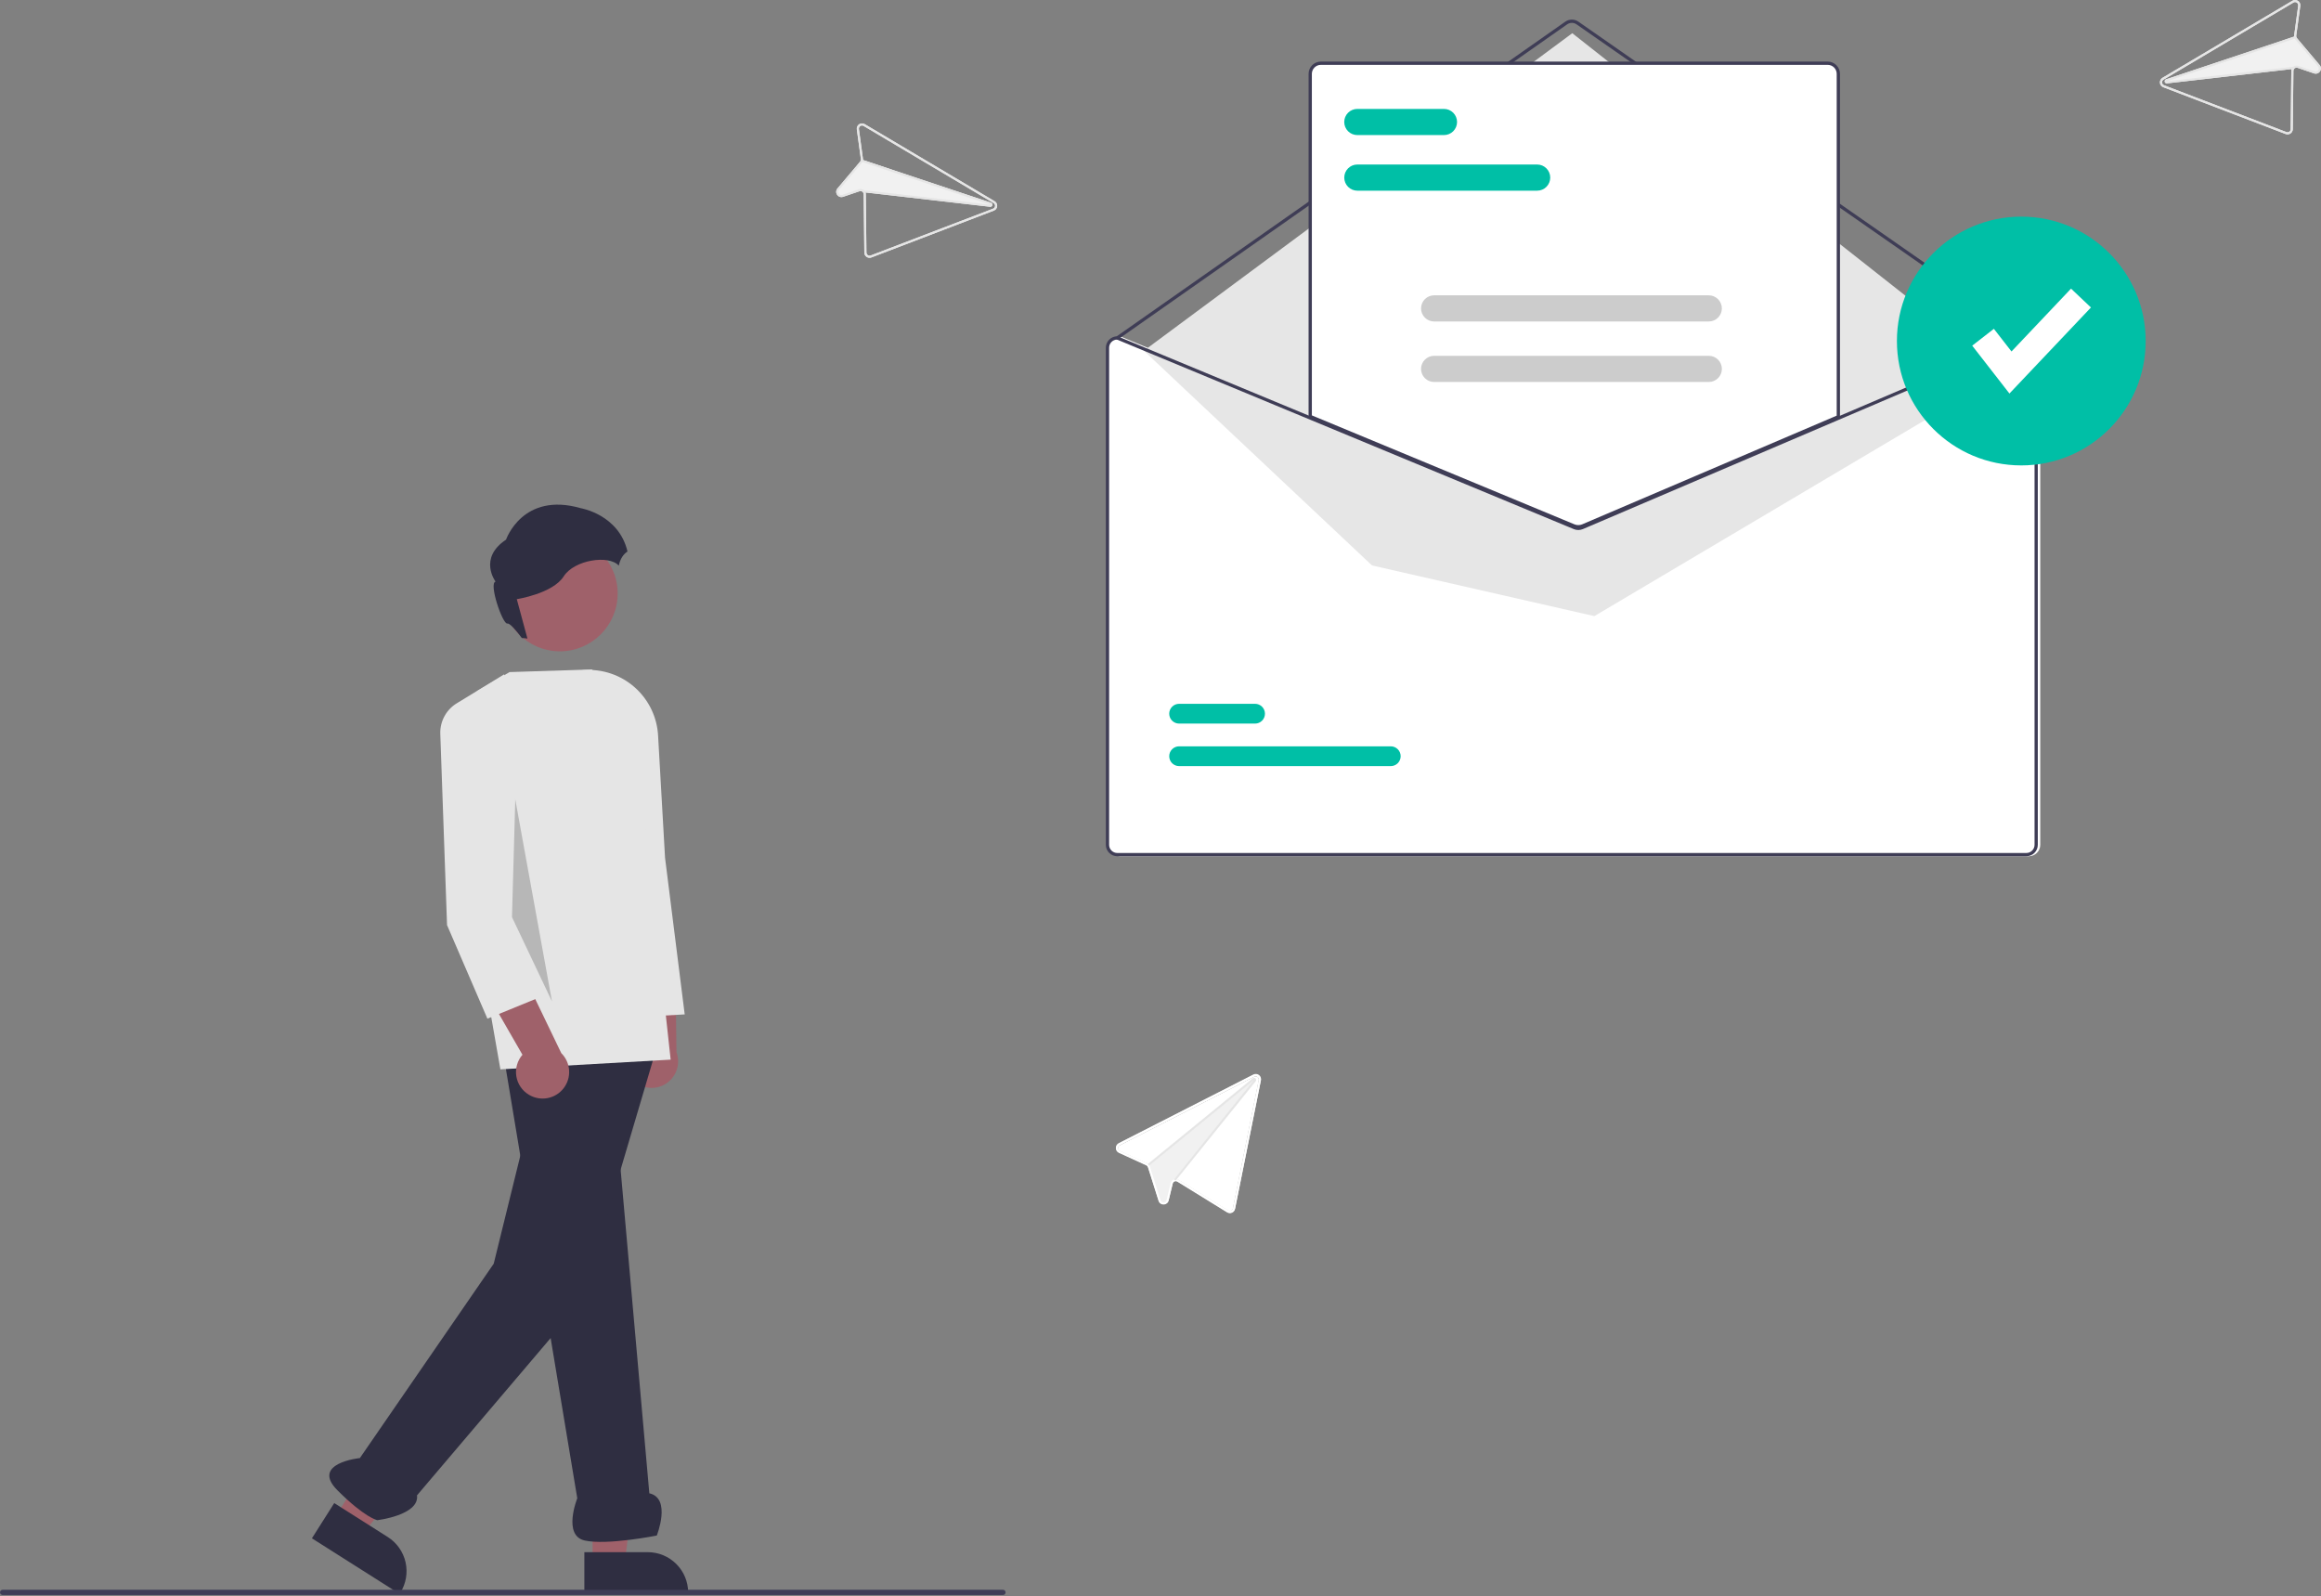 <svg width="884" height="608" viewBox="0 0 884 608" fill="none" xmlns="http://www.w3.org/2000/svg">
<rect x="0" y="0" width="884" height="608" fill="#808080" stroke="none"/>
<g clip-path="url(#clip0_305:2610)">
<path d="M772.718 128.074H772.593L701.103 158.601L603.29 200.368C602.908 200.529 602.498 200.612 602.083 200.615C601.669 200.617 601.258 200.537 600.874 200.38L499.959 158.514L426.713 128.124L426.601 128.074H426.476C425.321 128.075 424.213 128.535 423.395 129.352C422.578 130.17 422.118 131.278 422.117 132.433V321.745C422.118 322.901 422.578 324.009 423.395 324.826C424.213 325.644 425.321 326.103 426.476 326.105H772.718C773.874 326.103 774.982 325.644 775.799 324.826C776.616 324.009 777.076 322.901 777.077 321.745V132.433C777.076 131.278 776.616 130.17 775.799 129.352C774.982 128.535 773.874 128.075 772.718 128.074V128.074Z" fill="white"/>
<path d="M773.03 129.319C772.903 129.319 772.778 129.28 772.674 129.207L600.451 9.266C599.927 8.903 599.304 8.708 598.666 8.709C598.028 8.711 597.406 8.907 596.883 9.272L425.9 129.206C425.765 129.3 425.598 129.337 425.436 129.308C425.274 129.279 425.129 129.187 425.035 129.052C424.94 128.917 424.903 128.751 424.931 128.588C424.959 128.426 425.051 128.281 425.185 128.186L596.168 8.252C596.9 7.741 597.771 7.466 598.664 7.465C599.557 7.463 600.429 7.735 601.163 8.244L773.386 128.185C773.495 128.261 773.577 128.369 773.619 128.495C773.662 128.62 773.664 128.756 773.624 128.883C773.584 129.009 773.505 129.12 773.398 129.198C773.291 129.277 773.162 129.319 773.03 129.319H773.03Z" fill="#3F3D56"/>
<path d="M435.672 133.57L598.836 12.645L763.239 142.174L607.243 234.65L522.551 215.346L435.672 133.57Z" fill="#E6E6E6"/>
<path d="M529.699 291.77H449.092C448.093 291.772 447.135 291.376 446.427 290.671C445.72 289.966 445.322 289.009 445.32 288.01C445.319 287.011 445.714 286.053 446.419 285.345C447.125 284.638 448.082 284.24 449.081 284.238H529.699C530.698 284.237 531.656 284.632 532.364 285.337C533.071 286.043 533.469 287 533.471 287.999C533.472 288.997 533.077 289.956 532.372 290.663C531.666 291.37 530.709 291.769 529.71 291.77H529.699Z" fill="#00BFA6"/>
<path d="M478.009 275.579H449.089C448.091 275.58 447.133 275.184 446.426 274.479C445.72 273.774 445.322 272.817 445.32 271.818C445.319 270.82 445.714 269.862 446.418 269.155C447.123 268.448 448.08 268.049 449.078 268.047H478.009C478.504 268.046 478.994 268.142 479.452 268.331C479.909 268.519 480.325 268.796 480.675 269.145C481.026 269.494 481.304 269.909 481.494 270.366C481.684 270.823 481.783 271.312 481.783 271.807C481.784 272.302 481.687 272.792 481.499 273.249C481.31 273.707 481.033 274.122 480.683 274.473C480.334 274.823 479.919 275.101 479.462 275.291C479.005 275.48 478.515 275.578 478.02 275.579H478.009Z" fill="#00BFA6"/>
<path d="M601.13 200.925C600.517 200.926 599.911 200.807 599.343 200.575L498.715 158.821V28.125C498.716 26.969 499.176 25.861 499.993 25.044C500.81 24.227 501.918 23.767 503.074 23.766H696.122C697.278 23.767 698.386 24.227 699.203 25.044C700.021 25.861 700.48 26.969 700.482 28.125V158.912L700.292 158.993L602.971 200.554C602.388 200.799 601.762 200.925 601.13 200.925V200.925Z" fill="white"/>
<path d="M601.129 201.235C600.476 201.236 599.829 201.109 599.224 200.862L498.402 159.028V28.124C498.404 26.885 498.896 25.698 499.772 24.823C500.647 23.947 501.835 23.454 503.073 23.453H696.121C697.36 23.454 698.547 23.947 699.422 24.823C700.298 25.698 700.79 26.885 700.792 28.124V159.117L603.092 200.84C602.471 201.101 601.803 201.235 601.129 201.235V201.235ZM499.648 158.196L599.699 199.711C600.632 200.089 601.677 200.083 602.606 199.693L699.546 158.295V28.124C699.545 27.216 699.184 26.345 698.542 25.703C697.9 25.061 697.029 24.7 696.121 24.699H503.073C502.165 24.7 501.294 25.061 500.652 25.703C500.01 26.345 499.649 27.216 499.648 28.124L499.648 158.196Z" fill="#3F3D56"/>
<path d="M771.785 128.074H771.66L700.17 158.601L602.357 200.368C601.974 200.529 601.564 200.612 601.15 200.615C600.735 200.617 600.324 200.537 599.94 200.38L499.026 158.514L425.779 128.124L425.667 128.074H425.543C424.387 128.075 423.279 128.535 422.462 129.352C421.645 130.17 421.185 131.278 421.184 132.433V321.745C421.185 322.901 421.645 324.009 422.462 324.826C423.279 325.644 424.387 326.103 425.543 326.105H771.785C772.94 326.103 774.048 325.644 774.865 324.826C775.683 324.009 776.142 322.901 776.144 321.745V132.433C776.142 131.278 775.683 130.17 774.865 129.352C774.048 128.535 772.94 128.075 771.785 128.074V128.074ZM774.898 321.745C774.898 322.571 774.57 323.363 773.986 323.947C773.402 324.531 772.61 324.859 771.785 324.859H425.543C424.717 324.859 423.925 324.531 423.341 323.947C422.758 323.363 422.429 322.571 422.429 321.745V132.433C422.43 131.628 422.742 130.855 423.301 130.274C423.859 129.694 424.62 129.352 425.424 129.32L499.026 159.859L599.461 201.532C600.548 201.975 601.766 201.968 602.849 201.514L700.17 159.952L771.909 129.32C772.712 129.354 773.471 129.697 774.028 130.277C774.585 130.857 774.896 131.629 774.898 132.433V321.745Z" fill="#3F3D56"/>
<path d="M585.464 72.62H516.963C515.643 72.618 514.378 72.093 513.445 71.158C512.512 70.224 511.988 68.958 511.988 67.638C511.988 66.318 512.512 65.052 513.445 64.118C514.378 63.184 515.643 62.658 516.963 62.656H585.464C586.784 62.658 588.05 63.184 588.982 64.118C589.915 65.052 590.439 66.318 590.439 67.638C590.439 68.958 589.915 70.224 588.982 71.158C588.05 72.093 586.784 72.618 585.464 72.62V72.62Z" fill="#00BFA6"/>
<path d="M549.967 51.444H516.962C515.641 51.444 514.374 50.919 513.44 49.985C512.505 49.051 511.98 47.784 511.98 46.462C511.98 45.141 512.505 43.874 513.44 42.94C514.374 42.005 515.641 41.48 516.962 41.48H549.967C551.289 41.48 552.556 42.005 553.49 42.94C554.424 43.874 554.949 45.141 554.949 46.462C554.949 47.784 554.424 49.051 553.49 49.985C552.556 50.919 551.289 51.444 549.967 51.444V51.444Z" fill="#00BFA6"/>
<path d="M650.829 122.436H546.209C544.889 122.435 543.624 121.909 542.691 120.975C541.758 120.041 541.234 118.775 541.234 117.455C541.234 116.135 541.758 114.868 542.691 113.934C543.624 113 544.889 112.475 546.209 112.473H650.829C652.149 112.475 653.414 113 654.347 113.934C655.28 114.868 655.804 116.135 655.804 117.455C655.804 118.775 655.28 120.041 654.347 120.975C653.414 121.909 652.149 122.435 650.829 122.436V122.436Z" fill="#CCCCCC"/>
<path d="M650.832 145.479H546.212C544.891 145.479 543.624 144.955 542.69 144.02C541.755 143.086 541.23 141.819 541.23 140.498C541.23 139.176 541.755 137.909 542.69 136.975C543.624 136.041 544.891 135.516 546.212 135.516H650.832C652.153 135.516 653.421 136.041 654.355 136.975C655.289 137.909 655.814 139.176 655.814 140.498C655.814 141.819 655.289 143.086 654.355 144.02C653.421 144.955 652.153 145.479 650.832 145.479V145.479Z" fill="#CCCCCC"/>
<path d="M769.852 177.251C796.014 177.251 817.223 156.042 817.223 129.879C817.223 103.717 796.014 82.508 769.852 82.508C743.689 82.508 722.48 103.717 722.48 129.879C722.48 156.042 743.689 177.251 769.852 177.251Z" fill="#00BFA6"/>
<path d="M765.338 149.875L751.16 131.644L759.405 125.231L766.118 133.863L788.797 109.922L796.381 117.107L765.338 149.875Z" fill="white"/>
<path d="M239.766 409.852C238.94 408.636 238.39 407.254 238.156 405.803C237.922 404.351 238.008 402.866 238.41 401.452C238.812 400.038 239.519 398.729 240.481 397.618C241.444 396.506 242.638 395.62 243.98 395.02L240.899 359.418L257.225 368.266L257.648 400.718C258.506 403.039 258.483 405.595 257.583 407.901C256.683 410.206 254.968 412.102 252.764 413.228C250.56 414.354 248.019 414.632 245.624 414.01C243.228 413.388 241.144 411.908 239.766 409.852H239.766Z" fill="#9F616A"/>
<path d="M242.858 387.33L242.725 386.994L224.713 341.491L221.855 255.238L222.335 255.204C225.853 254.953 229.385 255.407 232.724 256.54C236.063 257.673 239.142 259.461 241.781 261.801C244.419 264.14 246.563 266.983 248.087 270.163C249.611 273.343 250.485 276.795 250.656 280.317L253.298 326.691L260.786 386.334L242.858 387.33Z" fill="#E5E5E5"/>
<path d="M127.801 577.504L138.155 584.069L168.402 547.254L153.12 537.566L127.801 577.504Z" fill="#9F616A"/>
<path d="M127.303 572.449L147.695 585.377L147.695 585.377C151.142 587.562 153.579 591.027 154.471 595.009C155.362 598.991 154.636 603.164 152.451 606.611L152.184 607.033L118.797 585.867L127.303 572.449Z" fill="#2F2E41"/>
<path d="M225.693 595.148L237.953 595.147L243.785 547.859L225.691 547.86L225.693 595.148Z" fill="#9F616A"/>
<path d="M222.566 591.146L246.71 591.145H246.711C250.792 591.145 254.706 592.766 257.591 595.651C260.476 598.537 262.098 602.45 262.098 606.531V607.031L222.567 607.032L222.566 591.146Z" fill="#2F2E41"/>
<path d="M191.004 397.015L219.866 570.617C219.866 570.617 214.188 584.812 222.705 586.704C231.222 588.597 250.148 584.812 250.148 584.812C250.148 584.812 255.826 570.617 247.309 568.725L231.222 387.336L191.004 397.015Z" fill="#2F2E41"/>
<path d="M208.037 400.112L188.042 481.286L137.064 555.306C137.064 555.306 118.138 557.199 128.547 567.608C138.957 578.018 143.688 578.964 143.688 578.964C143.688 578.964 159.776 577.071 158.829 569.501L221.503 495.73L250.621 397.273L208.037 400.112Z" fill="#2F2E41"/>
<path d="M190.587 407.26L185.758 379.702C178.486 372.102 192.226 353.311 193.758 351.27L192.859 339.584C192.093 339.453 191.392 339.071 190.866 338.499C186.355 333.898 186.658 315.748 186.674 314.978L181.695 263.192L194.081 255.967L225.403 254.957L240.699 268.214L255.432 403.565L254.907 403.595L190.587 407.26Z" fill="#E5E5E5"/>
<path d="M201.429 416.927C200.166 416.173 199.084 415.152 198.259 413.936C197.434 412.719 196.886 411.336 196.653 409.885C196.42 408.433 196.508 406.948 196.911 405.534C197.314 404.121 198.022 402.812 198.986 401.702L181.16 370.73L199.696 371.858L213.781 401.096C215.54 402.838 216.598 405.164 216.755 407.634C216.913 410.105 216.159 412.547 214.636 414.498C213.114 416.449 210.928 417.774 208.494 418.222C206.06 418.669 203.546 418.209 201.429 416.927H201.429Z" fill="#9F616A"/>
<path d="M185.643 387.966L170.266 352.322L167.696 279.511C167.608 277.119 168.178 274.748 169.343 272.657C170.507 270.565 172.223 268.833 174.303 267.648L192.042 256.809L195.869 333.353L207.316 379.1L185.643 387.966Z" fill="#E5E5E5"/>
<path d="M213.239 248.052C225.394 248.052 235.247 238.198 235.247 226.044C235.247 213.889 225.394 204.035 213.239 204.035C201.084 204.035 191.23 213.889 191.23 226.044C191.23 238.198 201.084 248.052 213.239 248.052Z" fill="#9F616A"/>
<path d="M221.195 193.546C199.03 187.154 192.738 205.525 192.738 205.525C182.054 212.613 188.743 221.5 188.743 221.5C186.048 222.098 191.438 237.874 193.235 237.475C194.194 237.262 196.66 240.206 198.752 242.997C199.469 242.996 200.185 243.065 200.888 243.203L196.83 228.19C196.83 228.19 210.509 226.094 214.703 219.505C218.715 213.201 231.924 211.21 235.683 215.421C235.905 214.21 236.361 213.054 237.024 212.017C237.537 211.229 238.208 210.557 238.995 210.041C235.671 195.917 221.195 193.546 221.195 193.546Z" fill="#2F2E41"/>
<path opacity="0.2" d="M196.224 305.466L194.996 349.277L210.238 381.403L196.224 304.301" fill="black"/>
<path d="M382 607.465H1C0.735 607.465 0.48 607.359 0.293 607.172C0.105 606.984 0 606.73 0 606.465C0 606.2 0.105 605.945 0.293 605.758C0.48 605.57 0.735 605.465 1 605.465H382C382.265 605.465 382.52 605.57 382.707 605.758C382.895 605.945 383 606.2 383 606.465C383 606.73 382.895 606.984 382.707 607.172C382.52 607.359 382.265 607.465 382 607.465Z" fill="#3F3D56"/>
<path d="M329.336 47.278C329.013 47.087 328.642 46.991 328.267 47.001C327.891 47.011 327.526 47.126 327.213 47.334C326.9 47.542 326.652 47.833 326.498 48.176C326.343 48.518 326.288 48.897 326.339 49.269L327.882 60.592C327.904 60.759 327.892 60.929 327.849 61.091C327.8 61.252 327.72 61.4 327.611 61.528L318.965 71.771C318.676 72.101 318.506 72.518 318.483 72.956C318.46 73.394 318.585 73.826 318.838 74.185L318.847 74.198C319.089 74.56 319.445 74.831 319.858 74.967C320.272 75.103 320.719 75.097 321.129 74.95L327.374 72.83C327.581 72.762 327.802 72.751 328.015 72.799C328.228 72.847 328.424 72.951 328.581 73.102C328.699 73.211 328.793 73.343 328.857 73.49C328.921 73.637 328.954 73.796 328.954 73.956L329.198 96.205C329.2 96.527 329.281 96.844 329.434 97.128C329.586 97.412 329.805 97.654 330.072 97.834C330.338 98.014 330.643 98.127 330.962 98.164C331.281 98.201 331.604 98.161 331.904 98.048L378.512 80.223C378.863 80.089 379.17 79.859 379.396 79.559C379.622 79.259 379.76 78.901 379.792 78.526C379.824 78.151 379.749 77.775 379.577 77.441C379.405 77.107 379.142 76.828 378.818 76.637L378.184 76.26L329.336 47.278V47.278ZM327.128 49.16C327.098 48.937 327.131 48.709 327.224 48.504C327.318 48.299 327.467 48.124 327.655 47.999C327.843 47.875 328.062 47.806 328.288 47.8C328.513 47.795 328.735 47.853 328.929 47.968L377.761 76.941L378.411 77.326C378.604 77.441 378.761 77.609 378.864 77.809C378.966 78.009 379.011 78.234 378.992 78.458C378.973 78.683 378.891 78.897 378.756 79.077C378.621 79.257 378.438 79.396 378.229 79.477L331.621 97.301C331.441 97.37 331.247 97.394 331.056 97.371C330.864 97.349 330.681 97.281 330.521 97.172C330.362 97.064 330.231 96.918 330.14 96.748C330.049 96.578 330 96.389 329.997 96.196L329.753 73.947C329.754 73.727 329.716 73.508 329.642 73.301L377.092 78.753C377.277 78.776 377.464 78.734 377.621 78.634C377.779 78.533 377.896 78.381 377.953 78.204C378.01 78.026 378.003 77.834 377.933 77.661C377.863 77.488 377.735 77.345 377.571 77.256C377.532 77.234 377.49 77.216 377.446 77.202L328.686 60.925C328.697 60.778 328.693 60.63 328.671 60.483L327.128 49.16L327.128 49.16Z" fill="#F1F1F1"/>
<path d="M329.336 47.278C329.013 47.087 328.642 46.991 328.267 47.001C327.891 47.011 327.526 47.126 327.213 47.334C326.9 47.542 326.652 47.833 326.498 48.176C326.343 48.518 326.288 48.897 326.339 49.269L327.882 60.592C327.904 60.759 327.892 60.929 327.849 61.091C327.8 61.252 327.72 61.4 327.611 61.528L318.965 71.771C318.676 72.101 318.506 72.518 318.483 72.956C318.46 73.394 318.585 73.826 318.838 74.185L318.847 74.198C319.089 74.56 319.445 74.831 319.858 74.967C320.272 75.103 320.719 75.097 321.129 74.95L327.374 72.83C327.581 72.762 327.802 72.751 328.015 72.799C328.228 72.847 328.424 72.951 328.581 73.102C328.699 73.211 328.793 73.343 328.857 73.49C328.921 73.637 328.954 73.796 328.954 73.956L329.198 96.205C329.2 96.527 329.281 96.844 329.434 97.128C329.586 97.412 329.805 97.654 330.072 97.834C330.338 98.014 330.643 98.127 330.962 98.164C331.281 98.201 331.604 98.161 331.904 98.048L378.512 80.223C378.863 80.089 379.17 79.859 379.396 79.559C379.622 79.259 379.76 78.901 379.792 78.526C379.824 78.151 379.749 77.775 379.577 77.441C379.405 77.107 379.142 76.828 378.818 76.637L378.184 76.26L329.336 47.278V47.278ZM327.128 49.16C327.098 48.937 327.131 48.709 327.224 48.504C327.318 48.299 327.467 48.124 327.655 47.999C327.843 47.875 328.062 47.806 328.288 47.8C328.513 47.795 328.735 47.853 328.929 47.968L377.761 76.941L378.411 77.326C378.604 77.441 378.761 77.609 378.864 77.809C378.966 78.009 379.011 78.234 378.992 78.458C378.973 78.683 378.891 78.897 378.756 79.077C378.621 79.257 378.438 79.396 378.229 79.477L331.621 97.301C331.441 97.37 331.247 97.394 331.056 97.371C330.864 97.349 330.681 97.281 330.521 97.172C330.362 97.063 330.231 96.918 330.14 96.748C330.049 96.578 330 96.389 329.997 96.196L329.753 73.947C329.753 73.727 329.716 73.508 329.642 73.301C329.537 73.003 329.361 72.734 329.13 72.519C329.098 72.487 329.063 72.458 329.028 72.429L329.026 72.425C328.764 72.209 328.452 72.064 328.118 72.002C327.784 71.941 327.44 71.966 327.118 72.075L320.871 74.197C320.624 74.286 320.355 74.29 320.106 74.207C319.858 74.124 319.645 73.96 319.501 73.74L319.497 73.734C319.343 73.52 319.268 73.26 319.282 72.997C319.296 72.734 319.399 72.483 319.574 72.287L328.221 62.043C328.313 61.936 328.393 61.819 328.459 61.694L328.463 61.691C328.527 61.571 328.578 61.445 328.615 61.314C328.652 61.188 328.676 61.057 328.686 60.925C328.698 60.778 328.693 60.63 328.671 60.484L327.128 49.16V49.16Z" fill="#E5E5E5"/>
<path d="M328.687 60.926L377.448 77.202C377.491 77.216 377.533 77.234 377.573 77.256C377.737 77.345 377.864 77.488 377.934 77.661C378.004 77.834 378.011 78.026 377.954 78.204C377.897 78.381 377.78 78.534 377.622 78.634C377.465 78.734 377.278 78.776 377.093 78.753L329.643 73.301L328.805 73.206L328.897 72.413L329.027 72.426L329.03 72.429L377.184 77.958L328.464 61.691L328.461 61.694L328.25 61.621L328.503 60.863L328.687 60.926Z" fill="#E5E5E5"/>
<path d="M873.111 0.278L824.264 29.26L823.629 29.637C823.306 29.828 823.043 30.107 822.87 30.441C822.698 30.775 822.624 31.151 822.656 31.526C822.688 31.901 822.825 32.259 823.051 32.559C823.278 32.859 823.584 33.089 823.936 33.223L870.543 51.048C870.843 51.161 871.166 51.201 871.485 51.164C871.804 51.127 872.109 51.014 872.375 50.834C872.642 50.654 872.861 50.412 873.014 50.128C873.166 49.844 873.247 49.527 873.249 49.205L873.494 26.956C873.493 26.796 873.526 26.637 873.59 26.49C873.654 26.343 873.748 26.211 873.866 26.102C874.024 25.951 874.219 25.847 874.432 25.799C874.645 25.751 874.867 25.762 875.074 25.83L881.318 27.95C881.728 28.097 882.175 28.103 882.589 27.967C883.003 27.831 883.359 27.56 883.601 27.198L883.61 27.185C883.862 26.826 883.987 26.394 883.964 25.956C883.941 25.518 883.771 25.101 883.483 24.771L874.836 14.527C874.728 14.4 874.647 14.252 874.599 14.091C874.555 13.929 874.544 13.759 874.565 13.592L876.109 2.269C876.16 1.897 876.104 1.518 875.95 1.176C875.795 0.833 875.547 0.542 875.234 0.334C874.921 0.126 874.556 0.011 874.181 0.001C873.805 -0.009 873.434 0.087 873.111 0.278V0.278ZM875.32 2.16L873.776 13.484C873.755 13.63 873.75 13.778 873.762 13.925L825.001 30.202C824.957 30.216 824.916 30.234 824.876 30.256C824.712 30.345 824.584 30.488 824.514 30.661C824.445 30.834 824.438 31.026 824.495 31.203C824.552 31.381 824.669 31.533 824.826 31.634C824.983 31.734 825.17 31.776 825.355 31.753L872.806 26.301C872.732 26.509 872.694 26.727 872.694 26.947L872.45 49.196C872.448 49.389 872.399 49.578 872.308 49.748C872.216 49.918 872.085 50.063 871.926 50.172C871.767 50.281 871.583 50.349 871.392 50.371C871.2 50.394 871.006 50.37 870.826 50.301L824.219 32.477C824.009 32.396 823.826 32.257 823.691 32.077C823.556 31.897 823.475 31.683 823.456 31.458C823.437 31.234 823.481 31.009 823.584 30.809C823.686 30.609 823.843 30.441 824.036 30.326L824.686 29.941L873.518 0.968C873.712 0.853 873.934 0.795 874.16 0.8C874.385 0.806 874.604 0.875 874.792 0.999C874.981 1.124 875.13 1.299 875.223 1.504C875.316 1.709 875.35 1.937 875.32 2.16V2.16Z" fill="#F1F1F1"/>
<path d="M873.111 0.278L824.264 29.26L823.629 29.637C823.306 29.828 823.043 30.107 822.87 30.441C822.698 30.775 822.624 31.151 822.656 31.526C822.688 31.901 822.825 32.259 823.051 32.559C823.278 32.859 823.584 33.089 823.936 33.223L870.543 51.048C870.843 51.161 871.166 51.201 871.485 51.164C871.804 51.127 872.109 51.014 872.375 50.834C872.642 50.654 872.861 50.412 873.014 50.128C873.166 49.844 873.247 49.527 873.249 49.205L873.494 26.956C873.493 26.796 873.526 26.637 873.59 26.49C873.654 26.343 873.748 26.211 873.866 26.102C874.024 25.951 874.219 25.847 874.432 25.799C874.645 25.751 874.867 25.762 875.074 25.83L881.318 27.95C881.728 28.097 882.175 28.103 882.589 27.967C883.003 27.831 883.359 27.56 883.601 27.198L883.61 27.185C883.862 26.826 883.987 26.394 883.964 25.956C883.941 25.518 883.771 25.101 883.483 24.771L874.836 14.527C874.728 14.4 874.647 14.252 874.599 14.091C874.555 13.929 874.544 13.759 874.565 13.592L876.109 2.269C876.16 1.897 876.104 1.518 875.95 1.176C875.795 0.833 875.547 0.542 875.234 0.334C874.921 0.126 874.556 0.011 874.181 0.001C873.805 -0.009 873.434 0.087 873.111 0.278V0.278ZM875.32 2.16L873.776 13.484C873.755 13.63 873.75 13.778 873.762 13.925C873.771 14.057 873.795 14.188 873.833 14.314C873.87 14.445 873.921 14.571 873.984 14.691L873.988 14.694C874.054 14.819 874.134 14.936 874.227 15.043L882.873 25.287C883.049 25.483 883.152 25.734 883.166 25.997C883.18 26.26 883.104 26.52 882.951 26.734L882.946 26.74C882.803 26.959 882.589 27.124 882.341 27.207C882.092 27.29 881.823 27.286 881.577 27.197L875.329 25.075C875.008 24.966 874.663 24.941 874.329 25.002C873.996 25.064 873.683 25.209 873.421 25.425L873.419 25.429C873.384 25.458 873.349 25.487 873.318 25.519C873.086 25.734 872.91 26.003 872.806 26.301C872.732 26.508 872.694 26.727 872.694 26.947L872.45 49.196C872.448 49.389 872.399 49.578 872.307 49.748C872.216 49.918 872.085 50.063 871.926 50.172C871.767 50.281 871.583 50.349 871.392 50.371C871.2 50.394 871.006 50.37 870.826 50.301L824.219 32.477C824.009 32.396 823.826 32.257 823.691 32.077C823.556 31.897 823.475 31.683 823.456 31.458C823.437 31.234 823.481 31.009 823.584 30.809C823.686 30.609 823.843 30.441 824.036 30.326L824.686 29.941L873.518 0.968C873.712 0.853 873.934 0.795 874.16 0.8C874.385 0.806 874.604 0.875 874.792 0.999C874.98 1.124 875.13 1.299 875.223 1.504C875.316 1.709 875.35 1.937 875.32 2.16V2.16Z" fill="#E5E5E5"/>
<path d="M873.946 13.863L874.199 14.621L873.988 14.694L873.985 14.691L825.265 30.958L873.419 25.429L873.422 25.426L873.551 25.413L873.644 26.206L872.806 26.301L825.356 31.753C825.171 31.776 824.984 31.734 824.826 31.634C824.669 31.534 824.552 31.381 824.495 31.204C824.438 31.026 824.445 30.834 824.515 30.661C824.584 30.488 824.712 30.345 824.876 30.256C824.916 30.234 824.958 30.216 825.001 30.202L873.762 13.926L873.946 13.863Z" fill="#E5E5E5"/>
<path d="M426.127 435.352C425.793 435.523 425.513 435.785 425.321 436.108C425.129 436.431 425.031 436.801 425.04 437.176C425.048 437.552 425.162 437.918 425.369 438.231C425.575 438.545 425.866 438.794 426.208 438.95L436.604 443.697C436.756 443.768 436.893 443.868 437.007 443.992C437.117 444.118 437.199 444.266 437.249 444.425L441.286 457.208C441.411 457.628 441.673 457.995 442.03 458.248C442.388 458.502 442.82 458.628 443.258 458.605L443.274 458.605C443.71 458.594 444.129 458.437 444.465 458.161C444.801 457.884 445.035 457.503 445.13 457.077L446.676 450.667C446.728 450.455 446.838 450.262 446.992 450.108C447.146 449.954 447.339 449.844 447.551 449.791C447.706 449.75 447.867 449.741 448.026 449.766C448.184 449.79 448.336 449.847 448.472 449.933L467.407 461.617C467.681 461.787 467.992 461.888 468.313 461.911C468.634 461.934 468.956 461.878 469.251 461.749C469.545 461.62 469.804 461.422 470.006 461.173C470.208 460.923 470.347 460.629 470.411 460.314L480.253 411.395C480.328 411.027 480.297 410.644 480.165 410.293C480.032 409.941 479.803 409.634 479.503 409.406C479.204 409.179 478.846 409.041 478.471 409.008C478.097 408.975 477.721 409.048 477.386 409.219L476.728 409.554L426.127 435.352V435.352ZM426.538 438.225C426.333 438.131 426.158 437.981 426.035 437.792C425.911 437.604 425.843 437.384 425.838 437.159C425.834 436.933 425.892 436.711 426.008 436.518C426.124 436.324 426.292 436.167 426.493 436.065L477.078 410.275L477.751 409.932C477.952 409.83 478.177 409.787 478.401 409.807C478.625 409.828 478.839 409.91 479.018 410.046C479.198 410.182 479.335 410.366 479.415 410.576C479.495 410.786 479.515 411.015 479.471 411.235L469.629 460.154C469.591 460.343 469.507 460.52 469.386 460.67C469.264 460.82 469.108 460.938 468.932 461.015C468.755 461.092 468.562 461.125 468.369 461.111C468.177 461.097 467.991 461.037 467.827 460.936L448.891 449.252C448.705 449.135 448.5 449.05 448.285 449.002L478.252 411.809C478.37 411.665 478.435 411.484 478.434 411.298C478.433 411.111 478.367 410.931 478.248 410.788C478.128 410.645 477.962 410.549 477.779 410.515C477.595 410.481 477.406 410.513 477.243 410.604C477.203 410.626 477.165 410.651 477.13 410.681L437.314 443.196C437.196 443.107 437.068 443.032 436.933 442.972L426.538 438.225V438.225Z" fill="#F1F1F1"/>
<path d="M426.088 435.481C425.754 435.652 425.474 435.914 425.282 436.237C425.09 436.559 424.992 436.93 425.001 437.305C425.009 437.681 425.123 438.046 425.33 438.36C425.536 438.674 425.827 438.923 426.169 439.079L436.565 443.825C436.717 443.897 436.854 443.997 436.968 444.121C437.078 444.247 437.16 444.395 437.21 444.554L441.247 457.337C441.372 457.757 441.634 458.124 441.991 458.377C442.349 458.631 442.781 458.756 443.219 458.734L443.235 458.734C443.671 458.723 444.09 458.566 444.426 458.29C444.762 458.013 444.996 457.631 445.091 457.206L446.636 450.796C446.689 450.584 446.799 450.391 446.953 450.237C447.107 450.082 447.3 449.973 447.511 449.92C447.666 449.879 447.828 449.87 447.987 449.895C448.145 449.919 448.297 449.976 448.433 450.062L467.368 461.746C467.642 461.916 467.953 462.017 468.274 462.04C468.595 462.063 468.917 462.007 469.212 461.878C469.506 461.749 469.765 461.551 469.967 461.302C470.169 461.052 470.308 460.757 470.372 460.443L480.214 411.524C480.289 411.155 480.258 410.773 480.126 410.421C479.993 410.07 479.764 409.762 479.464 409.535C479.164 409.308 478.807 409.17 478.432 409.137C478.058 409.104 477.681 409.177 477.347 409.348L476.689 409.683L426.088 435.481ZM426.499 438.354C426.294 438.26 426.119 438.11 425.996 437.921C425.872 437.733 425.804 437.513 425.799 437.288C425.794 437.062 425.853 436.84 425.969 436.647C426.085 436.453 426.253 436.296 426.453 436.193L477.039 410.404L477.712 410.061C477.913 409.959 478.138 409.916 478.362 409.936C478.586 409.956 478.8 410.039 478.979 410.175C479.158 410.311 479.296 410.495 479.376 410.705C479.456 410.915 479.476 411.144 479.432 411.364L469.59 460.283C469.551 460.472 469.468 460.649 469.347 460.799C469.225 460.949 469.069 461.067 468.892 461.144C468.716 461.221 468.523 461.254 468.33 461.24C468.138 461.226 467.952 461.166 467.787 461.065L448.852 449.381C448.666 449.263 448.461 449.179 448.246 449.13C447.938 449.059 447.617 449.064 447.312 449.145C447.268 449.155 447.225 449.169 447.181 449.182L447.177 449.183C446.855 449.288 446.564 449.475 446.334 449.724C446.104 449.974 445.941 450.278 445.861 450.608L444.316 457.022C444.26 457.278 444.119 457.508 443.916 457.674C443.713 457.839 443.46 457.932 443.198 457.936L443.19 457.936C442.927 457.951 442.667 457.877 442.452 457.724C442.238 457.572 442.081 457.351 442.009 457.098L437.972 444.315C437.93 444.179 437.874 444.049 437.804 443.926L437.803 443.922C437.736 443.804 437.657 443.693 437.566 443.592C437.479 443.493 437.382 443.403 437.275 443.324C437.157 443.236 437.029 443.161 436.894 443.1L426.499 438.354Z" fill="white"/>
<path d="M425.996 437.921C426.119 438.11 426.294 438.26 426.499 438.354L436.894 443.1C437.029 443.161 437.157 443.236 437.275 443.324C437.382 443.403 437.479 443.493 437.566 443.592L437.972 443.264L477.712 411.085V411.808L447.243 449.102L447.312 449.145C447.617 449.064 447.938 449.059 448.246 449.13C448.461 449.179 448.666 449.263 448.852 449.381L467.787 461.065C467.952 461.166 468.138 461.226 468.33 461.24C468.523 461.254 468.716 461.221 468.892 461.144C469.069 461.067 469.225 460.949 469.347 460.799C469.468 460.649 469.551 460.472 469.59 460.283L479.432 411.364C479.476 411.144 479.456 410.915 479.376 410.705C479.296 410.495 479.158 410.311 478.979 410.175C478.8 410.039 478.586 409.956 478.362 409.936C478.138 409.916 477.913 409.959 477.712 410.061L477.039 410.404L426.453 436.193C426.253 436.296 426.085 436.453 425.969 436.647C425.853 436.84 425.794 437.062 425.799 437.288C425.804 437.513 425.872 437.733 425.996 437.921Z" fill="white"/>
<path d="M437.315 443.194L477.131 410.679C477.166 410.65 477.204 410.624 477.244 410.602C477.406 410.511 477.596 410.479 477.779 410.513C477.963 410.547 478.128 410.643 478.248 410.786C478.368 410.929 478.434 411.11 478.435 411.296C478.435 411.483 478.371 411.664 478.253 411.808L448.286 449L447.758 449.657L447.137 449.155L447.217 449.052L447.221 449.052L477.629 411.306L437.843 443.791L437.843 443.795L437.669 443.935L437.164 443.316L437.315 443.194Z" fill="#E5E5E5"/>
</g>
<defs>
<clipPath id="clip0_305:2610">
<rect width="883.968" height="607.464" fill="white"/>
</clipPath>
</defs>
</svg>
